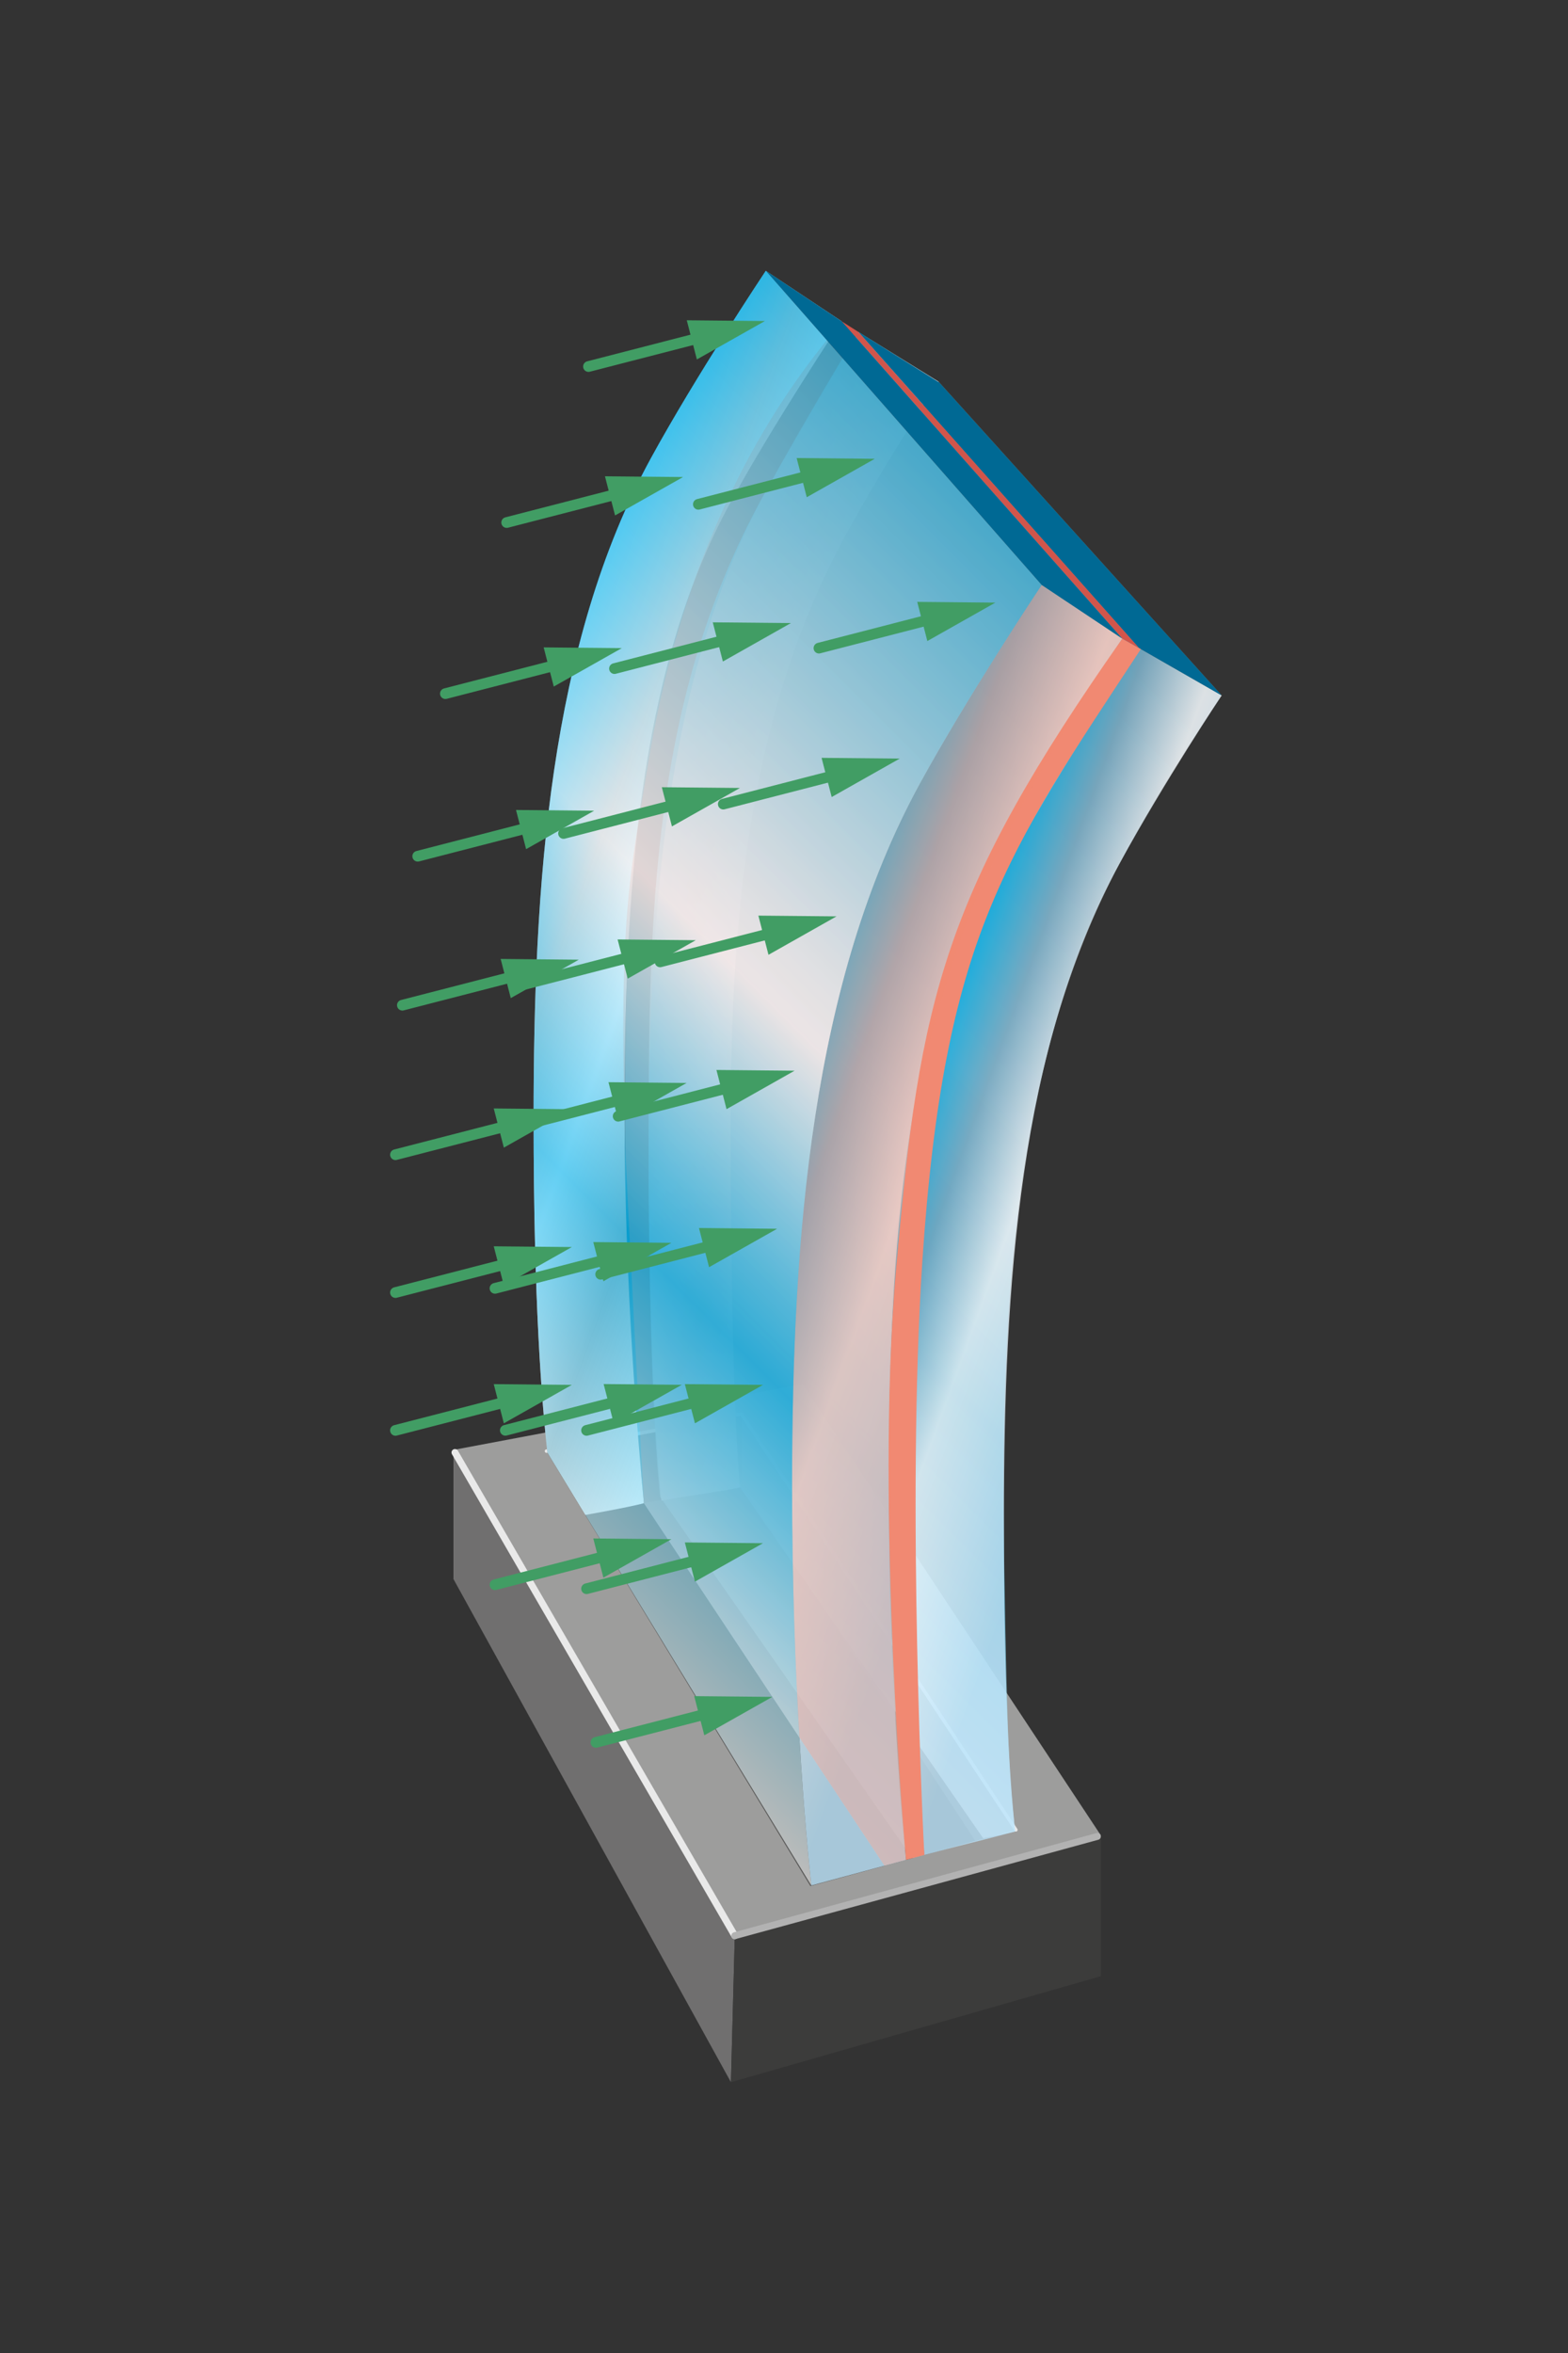 <?xml version="1.0" encoding="utf-8"?>
<!-- Generator: Adobe Illustrator 26.1.0, SVG Export Plug-In . SVG Version: 6.00 Build 0)  -->
<svg version="1.1" id="Ebene_1" xmlns="http://www.w3.org/2000/svg" xmlns:xlink="http://www.w3.org/1999/xlink" x="0px" y="0px"
	 viewBox="0 0 226.772 340.157" style="enable-background:new 0 0 226.772 340.157;" xml:space="preserve">
<rect x="0" y="0" width="226.772" height="340.157" fill="#333333" stroke="none"/>
<style type="text/css">
	.st0{fill-rule:evenodd;clip-rule:evenodd;fill:#9D9D9C;}
	.st1{fill-rule:evenodd;clip-rule:evenodd;fill:#706F6F;}
	.st2{fill-rule:evenodd;clip-rule:evenodd;fill:#3C3C3B;}
	.st3{fill-rule:evenodd;clip-rule:evenodd;fill:none;stroke:#E9E9E9;stroke-linecap:round;stroke-miterlimit:3.864;}
	.st4{fill-rule:evenodd;clip-rule:evenodd;fill:none;stroke:#B2B2B2;stroke-linecap:round;stroke-miterlimit:3.864;}
	.st5{fill-rule:evenodd;clip-rule:evenodd;fill:#575756;}
	
		.st6{fill-rule:evenodd;clip-rule:evenodd;fill:none;stroke:#E9E9E9;stroke-width:0.5;stroke-linecap:round;stroke-linejoin:round;stroke-miterlimit:3.864;}
	.st7{opacity:0.6;fill:url(#SVGID_1_);}
	.st8{opacity:0.8;fill:url(#SVGID_00000112607277496262653750000012226618866576919735_);}
	.st9{fill:url(#SVGID_00000029006868682894096910000007422192784443143314_);}
	.st10{opacity:0.6;fill:url(#SVGID_00000013186694565155866910000004905751590487861688_);}
	.st11{fill:#006994;}
	.st12{opacity:0.6;fill:url(#SVGID_00000114753572657762168690000001448677259125791909_);}
	.st13{opacity:0.8;fill:url(#SVGID_00000059272455381119091020000006484589866045332876_);}
	.st14{fill:url(#SVGID_00000119106445809428521160000014415159027489514158_);}
	.st15{fill:#F18972;}
	.st16{fill:#D1554B;}
	.st17{opacity:0.4;fill:#F18972;}
	.st18{opacity:0.6;fill:url(#SVGID_00000024707535293860899520000004810826469331742594_);}
	.st19{fill:none;stroke:#419D64;stroke-width:1.549;stroke-linecap:round;stroke-miterlimit:3.864;}
	.st20{fill:#419D64;}
</style>
<g>
	<polygon class="st0" points="65.581,209.603 106.269,279.831 159.219,265.34 116.066,200.099 	
		"/>
	<polygon class="st1" points="65.581,209.603 65.581,228.275 105.712,301.011 106.269,279.831 	"/>
	<polygon class="st2" points="159.219,285.683 159.219,265.34 106.269,279.831 105.712,301.011 	
		"/>
	<line class="st3" x1="65.799" y1="209.978" x2="106.269" y2="279.831"/>
	<line class="st4" x1="158.708" y1="265.479" x2="106.269" y2="279.831"/>
	<polygon class="st5" points="79.034,209.779 117.203,272.655 146.923,264.531 107.223,204.406 	"/>
	<polygon class="st1" points="107.223,204.406 107.223,214.488 141.065,266.132 146.923,264.531 	
		"/>
	<polygon class="st2" points="107.223,204.406 79.034,209.779 84.639,219.012 107.223,214.488 	"/>
	<polyline class="st6" points="146.923,264.531 107.223,204.406 79.034,209.779 	"/>
</g>
<linearGradient id="SVGID_1_" gradientUnits="userSpaceOnUse" x1="88.851" y1="212.404" x2="190.914" y2="110.341">
	<stop  offset="0" style="stop-color:#FFFFFF"/>
	<stop  offset="0.296" style="stop-color:#00B1EB"/>
	<stop  offset="0.536" style="stop-color:#F5FBFF"/>
	<stop  offset="1" style="stop-color:#9D9D9C"/>
</linearGradient>
<path class="st7" d="M146.81,264.772c-0.817-7.679-1.081-10.432-1.587-39.142
	c-0.689-39.108,2.033-73.043,16.472-100.391
	c6.669-12.631,14.552-24.048,14.989-24.704l-40.933-45.356
	c-0.411,0.618-7.593,11.239-14.045,23.022
	c-14.737,26.918-16.1,52.325-16.1,86.016c0,21.801,0.665,43.59,1.433,50.811
	l35.16,50.725"/>
<linearGradient id="SVGID_00000131348771816490820930000017030727170717560739_" gradientUnits="userSpaceOnUse" x1="174.039" y1="189.96" x2="127.817" y2="173.136">
	<stop  offset="0.258" style="stop-color:#BCE4FA"/>
	<stop  offset="0.623" style="stop-color:#F5FBFF"/>
	<stop  offset="0.829" style="stop-color:#72ACC8"/>
	<stop  offset="1" style="stop-color:#00B1EB"/>
</linearGradient>
<path style="opacity:0.8;fill:url(#SVGID_00000131348771816490820930000017030727170717560739_);" d="M164.745,93.695
	c-0.437,0.657-8.048,11.946-15.087,24.375
	c-17.771,31.379-18.461,64.832-18.461,101.407c0,23.618,1.555,37.048,2.486,48.677
	c4.139-1.118,9.362-2.362,13.127-3.381c-0.868-8.843-1.613-19.856-1.613-45.295
	c0-33.548,2.165-68.059,16.741-94.684c6.565-11.992,14.643-24.102,14.746-24.258
	L164.745,93.695z"/>
<linearGradient id="SVGID_00000125603573586716351040000005544327686121346200_" gradientUnits="userSpaceOnUse" x1="133.908" y1="141.209" x2="89.49" y2="125.043">
	<stop  offset="0" style="stop-color:#FFFFFF"/>
	<stop  offset="0.296" style="stop-color:#B2B2B2"/>
	<stop  offset="0.536" style="stop-color:#F5FBFF"/>
	<stop  offset="0.747" style="stop-color:#C6C6C6"/>
	<stop  offset="1" style="stop-color:#00B1EB"/>
</linearGradient>
<path style="fill:url(#SVGID_00000125603573586716351040000005544327686121346200_);" d="M124.159,47.997
	c-0.411,0.618-6.752,11.241-13.352,22.942
	c-16.767,29.724-16.994,61.68-16.994,95.371c0,27.005,1.067,43.416,1.835,50.637
	c3.496-0.685,8.95-1.367,11.392-1.92c-0.816-8.316-1.364-28.67-1.364-52.595
	c0-31.551,2.971-60.13,16.68-85.171c6.175-11.278,13.298-21.937,13.395-22.084
	L124.159,47.997z"/>
<linearGradient id="SVGID_00000119831459165716822880000015388377989042270911_" gradientUnits="userSpaceOnUse" x1="75.158" y1="211.839" x2="181.579" y2="105.417">
	<stop  offset="0" style="stop-color:#FFFFFF"/>
	<stop  offset="0.296" style="stop-color:#00B1EB"/>
	<stop  offset="0.536" style="stop-color:#F5FBFF"/>
	<stop  offset="1" style="stop-color:#00B1EB"/>
</linearGradient>
<path style="opacity:0.6;fill:url(#SVGID_00000119831459165716822880000015388377989042270911_);" d="M164.745,93.695
	L124.159,47.997c-0.411,0.618-6.901,11.159-13.352,22.942
	c-14.737,26.918-16.994,61.68-16.994,95.371c0,27.005,0.892,42.868,1.66,50.089
	l36.471,52.226c0.993-0.271,1.739-0.472,1.739-0.472
	c-0.604-8.044-2.486-23.797-2.486-48.677c0-35.824,0.884-71.385,18.461-101.407
	C156.875,105.743,164.308,94.351,164.745,93.695z"/>
<polygon class="st11" points="135.837,55.292 124.159,47.997 164.745,93.695 176.684,100.534 "/>
<linearGradient id="SVGID_00000046317888617062308750000016810957694969779638_" gradientUnits="userSpaceOnUse" x1="64.371" y1="219.608" x2="179.612" y2="104.367">
	<stop  offset="0" style="stop-color:#FFFFFF"/>
	<stop  offset="0.296" style="stop-color:#00B1EB"/>
	<stop  offset="0.536" style="stop-color:#F5FBFF"/>
	<stop  offset="1" style="stop-color:#9D9D9C"/>
</linearGradient>
<path style="opacity:0.6;fill:url(#SVGID_00000046317888617062308750000016810957694969779638_);" d="M162.309,92.322
	l-40.656-45.914c-0.411,0.618-10.138,15.26-16.589,27.043
	c-14.737,26.918-14.667,60.81-14.667,94.502c0,21.801,1.964,42.138,2.732,49.359
	l34.781,52.398l-10.576,2.861l13.7-3.706c-0.817-7.679-1.948-19.275-2.454-47.985
	c-0.689-39.108,2.033-73.043,16.472-100.391
	C151.721,107.858,161.872,92.978,162.309,92.322z"/>
<linearGradient id="SVGID_00000169534659113826728610000015957115079212559489_" gradientUnits="userSpaceOnUse" x1="160.401" y1="188.179" x2="110.95" y2="170.181">
	<stop  offset="0.258" style="stop-color:#BCE4FA"/>
	<stop  offset="0.627" style="stop-color:#F5FBFF"/>
	<stop  offset="0.873" style="stop-color:#72ACC8"/>
	<stop  offset="1" style="stop-color:#00B1EB"/>
</linearGradient>
<path style="opacity:0.8;fill:url(#SVGID_00000169534659113826728610000015957115079212559489_);" d="M150.653,84.566
	c-0.437,0.657-10.78,16.226-17.639,28.754
	c-15.669,28.622-18.461,65.583-18.461,101.407c0,28.714,1.964,50.165,2.781,57.843
	c4.139-1.118,9.935-2.686,13.7-3.706c-0.868-8.843-2.48-28.699-2.48-54.138
	c0-33.548,2.165-68.059,16.741-94.684c6.565-11.992,16.911-27.565,17.014-27.721
	L150.653,84.566z"/>
<linearGradient id="SVGID_00000007417538912466860040000016768002697503411337_" gradientUnits="userSpaceOnUse" x1="122.02" y1="137.933" x2="73.254" y2="120.183">
	<stop  offset="0" style="stop-color:#FFFFFF"/>
	<stop  offset="0.296" style="stop-color:#B2B2B2"/>
	<stop  offset="0.536" style="stop-color:#F5FBFF"/>
	<stop  offset="0.747" style="stop-color:#C6C6C6"/>
	<stop  offset="1" style="stop-color:#00B1EB"/>
</linearGradient>
<path style="fill:url(#SVGID_00000007417538912466860040000016768002697503411337_);" d="M110.752,39.146
	c-0.411,0.618-10.138,15.26-16.589,27.043
	c-14.737,26.918-16.994,61.68-16.994,95.371c0,27.005,1.217,41.195,1.985,48.417
	c0.696,1.146,5.484,9.034,5.484,9.034s6.333-1.117,8.489-1.701
	c-0.816-8.316-2.792-31.826-2.792-55.751c0-31.551,1.667-64.008,15.376-89.049
	c6.175-11.278,15.904-25.925,16.002-26.071L110.752,39.146z"/>
<g>
	<path class="st15" d="M131.034,268.865c-0.046-0.488-4.495-50.124-1.459-85.258
		c3.438-39.781,6.956-54.527,32.734-91.285l2.683,1.514
		c-19.502,29.7-28.461,41.546-31.6,88.552
		c-2.326,34.828,0.246,85.28,0.292,85.765L131.034,268.865z"/>
</g>
<polygon class="st16" points="121.714,46.441 124.159,47.997 164.745,93.695 162.309,92.322 "/>
<path class="st17" d="M121.714,46.441c0,0-0.203,0.256-0.577,0.746
	c-3.756,4.922-20.886,23.763-27.324,62.797
	c-2.831,17.166-4.226,22.489-3.469,53.218c0.191,7.767,2.785,54.11,2.785,54.11
	l34.781,52.398l3.124-0.845c0,0-2.519-29.996-2.333-58.044
	c0.255-38.635,3.46-54.336,9.731-73.674c5.817-17.94,23.878-44.825,23.878-44.825"
	/>
<linearGradient id="SVGID_00000088135267985812396430000011194489235229749693_" gradientUnits="userSpaceOnUse" x1="57.332" y1="212.569" x2="170.754" y2="99.148">
	<stop  offset="0" style="stop-color:#FFFFFF"/>
	<stop  offset="0.296" style="stop-color:#00B1EB"/>
	<stop  offset="0.536" style="stop-color:#F5FBFF"/>
	<stop  offset="1" style="stop-color:#00B1EB"/>
</linearGradient>
<path style="opacity:0.6;fill:url(#SVGID_00000088135267985812396430000011194489235229749693_);" d="M150.653,84.566
	l-39.901-45.419c-0.411,0.618-10.138,15.26-16.589,27.043
	c-14.737,26.918-16.994,61.68-16.994,95.371c0,27.005,1.217,41.195,1.985,48.417
	l38.179,62.592c-0.817-7.679-2.781-29.129-2.781-57.843
	c0-35.824,2.792-72.785,18.461-101.407C139.874,100.791,150.216,85.222,150.653,84.566z"
	/>
<polygon class="st11" points="121.714,46.441 110.752,39.146 150.653,84.566 162.309,92.322 "/>
<g>
	<g>
		<line class="st19" x1="73.278" y1="75.539" x2="90.154" y2="71.186"/>
		<g>
			<polygon class="st20" points="88.953,74.516 98.79,68.961 87.492,68.853 			"/>
		</g>
	</g>
</g>
<g>
	<g>
		<line class="st19" x1="64.414" y1="100.274" x2="81.29" y2="95.922"/>
		<g>
			<polygon class="st20" points="80.089,99.252 89.926,93.697 78.628,93.588 			"/>
		</g>
	</g>
</g>
<g>
	<g>
		<line class="st19" x1="60.413" y1="123.779" x2="77.289" y2="119.427"/>
		<g>
			<polygon class="st20" points="76.088,122.757 85.926,117.202 74.628,117.093 			"/>
		</g>
	</g>
</g>
<g>
	<g>
		<line class="st19" x1="58.194" y1="145.314" x2="75.07" y2="140.962"/>
		<g>
			<polygon class="st20" points="73.869,144.292 83.706,138.737 72.408,138.628 			"/>
		</g>
	</g>
</g>
<g>
	<g>
		<line class="st19" x1="57.194" y1="166.929" x2="74.07" y2="162.577"/>
		<g>
			<polygon class="st20" points="72.869,165.907 82.706,160.352 71.408,160.243 			"/>
		</g>
	</g>
</g>
<g>
	<g>
		<line class="st19" x1="57.194" y1="186.855" x2="74.07" y2="182.503"/>
		<g>
			<polygon class="st20" points="72.869,185.833 82.706,180.278 71.408,180.169 			"/>
		</g>
	</g>
</g>
<g>
	<g>
		<line class="st19" x1="57.194" y1="206.781" x2="74.07" y2="202.429"/>
		<g>
			<polygon class="st20" points="72.869,205.759 82.706,200.203 71.408,200.095 			"/>
		</g>
	</g>
</g>
<g>
	<g>
		<line class="st19" x1="85.11" y1="52.987" x2="101.986" y2="48.634"/>
		<g>
			<polygon class="st20" points="100.785,51.964 110.622,46.409 99.324,46.3 			"/>
		</g>
	</g>
</g>
<g>
	<g>
		<line class="st19" x1="104.607" y1="116.244" x2="121.483" y2="111.892"/>
		<g>
			<polygon class="st20" points="120.282,115.222 130.119,109.666 118.821,109.558 			"/>
		</g>
	</g>
</g>
<g>
	<g>
		<line class="st19" x1="95.467" y1="139.052" x2="112.343" y2="134.7"/>
		<g>
			<polygon class="st20" points="111.142,138.03 120.979,132.474 109.681,132.366 			"/>
		</g>
	</g>
</g>
<g>
	<g>
		<line class="st19" x1="89.4" y1="161.365" x2="106.276" y2="157.013"/>
		<g>
			<polygon class="st20" points="105.075,160.343 114.912,154.787 103.614,154.679 			"/>
		</g>
	</g>
</g>
<g>
	<g>
		<line class="st19" x1="86.874" y1="184.214" x2="103.75" y2="179.861"/>
		<g>
			<polygon class="st20" points="102.549,183.191 112.386,177.636 101.088,177.527 			"/>
		</g>
	</g>
</g>
<g>
	<g>
		<line class="st19" x1="84.832" y1="206.781" x2="101.708" y2="202.429"/>
		<g>
			<polygon class="st20" points="100.507,205.759 110.344,200.203 99.046,200.095 			"/>
		</g>
	</g>
</g>
<g>
	<g>
		<line class="st19" x1="84.832" y1="229.67" x2="101.708" y2="225.317"/>
		<g>
			<polygon class="st20" points="100.507,228.647 110.344,223.092 99.046,222.984 			"/>
		</g>
	</g>
</g>
<g>
	<g>
		<line class="st19" x1="86.186" y1="251.885" x2="103.062" y2="247.533"/>
		<g>
			<polygon class="st20" points="101.861,250.863 111.699,245.308 100.401,245.199 			"/>
		</g>
	</g>
</g>
<g>
	<g>
		<line class="st19" x1="118.441" y1="93.695" x2="135.317" y2="89.342"/>
		<g>
			<polygon class="st20" points="134.116,92.672 143.953,87.117 132.655,87.009 			"/>
		</g>
	</g>
</g>
<g>
	<g>
		<line class="st19" x1="88.871" y1="96.653" x2="105.747" y2="92.301"/>
		<g>
			<polygon class="st20" points="104.546,95.631 114.383,90.075 103.085,89.967 			"/>
		</g>
	</g>
</g>
<g>
	<g>
		<line class="st19" x1="81.504" y1="120.49" x2="98.38" y2="116.138"/>
		<g>
			<polygon class="st20" points="97.179,119.468 107.016,113.912 95.718,113.804 			"/>
		</g>
	</g>
</g>
<g>
	<g>
		<line class="st19" x1="75.108" y1="142.498" x2="91.984" y2="138.146"/>
		<g>
			<polygon class="st20" points="90.783,141.476 100.62,135.921 89.322,135.812 			"/>
		</g>
	</g>
</g>
<g>
	<g>
		<line class="st19" x1="73.787" y1="163.135" x2="90.663" y2="158.783"/>
		<g>
			<polygon class="st20" points="89.462,162.113 99.299,156.558 88.001,156.449 			"/>
		</g>
	</g>
</g>
<g>
	<g>
		<line class="st19" x1="71.589" y1="186.247" x2="88.465" y2="181.895"/>
		<g>
			<polygon class="st20" points="87.264,185.225 97.102,179.669 85.804,179.561 			"/>
		</g>
	</g>
</g>
<g>
	<g>
		<line class="st19" x1="73.086" y1="206.771" x2="89.962" y2="202.419"/>
		<g>
			<polygon class="st20" points="88.761,205.749 98.599,200.194 87.301,200.085 			"/>
		</g>
	</g>
</g>
<g>
	<g>
		<line class="st19" x1="71.589" y1="229.092" x2="88.465" y2="224.74"/>
		<g>
			<polygon class="st20" points="87.264,228.07 97.102,222.515 85.804,222.406 			"/>
		</g>
	</g>
</g>
<g>
	<g>
		<line class="st19" x1="101.002" y1="72.903" x2="117.878" y2="68.551"/>
		<g>
			<polygon class="st20" points="116.677,71.881 126.514,66.326 115.216,66.217 			"/>
		</g>
	</g>
</g>
</svg>

